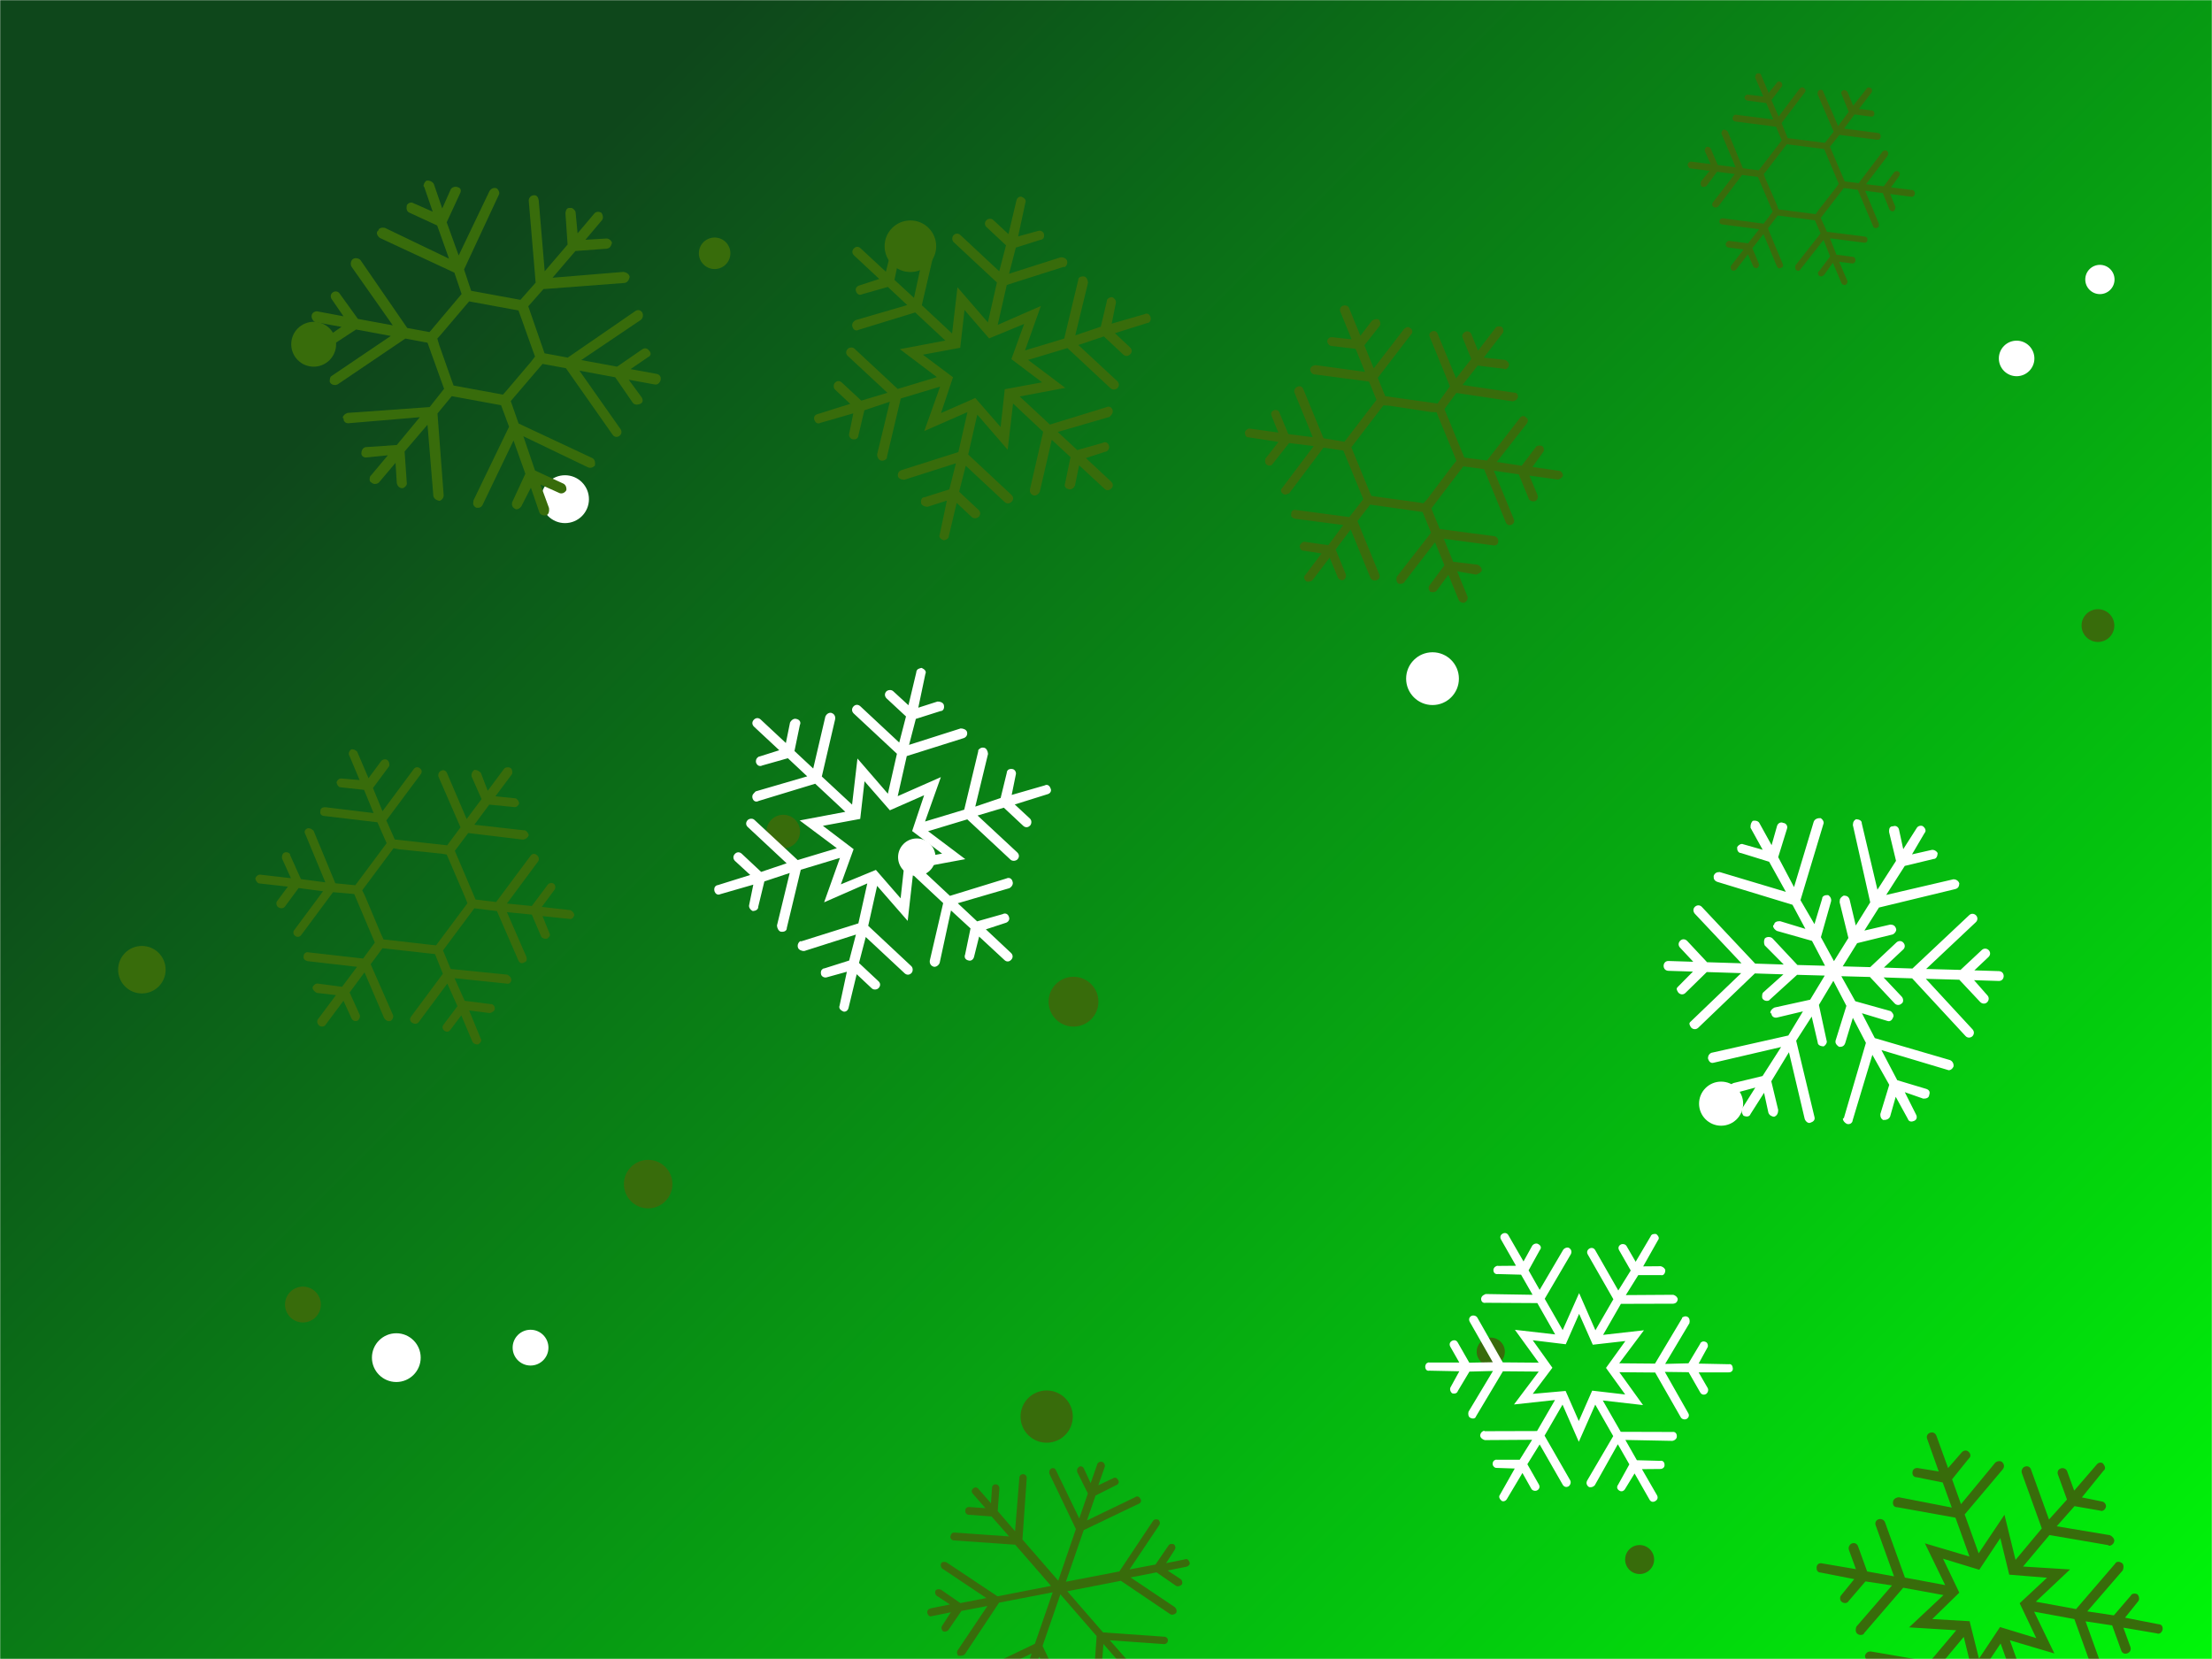 <svg xmlns="http://www.w3.org/2000/svg" version="1.1" xmlns:xlink="http://www.w3.org/1999/xlink" xmlns:svgjs="http://svgjs.dev/svgjs" width="1440" height="1080" preserveAspectRatio="none" viewBox="0 0 1440 1080"><g mask="url(&quot;#SvgjsMask2929&quot;)" fill="none"><rect width="1440" height="1080" x="0" y="0" fill="url(&quot;#SvgjsLinearGradient2930&quot;)"></rect><circle r="12.19" cx="596.83" cy="558.01" filter="url(#SvgjsFilter2931)" fill="rgba(255, 255, 255, 1)"></circle><circle r="17.18" cx="932.56" cy="441.8" filter="url(#SvgjsFilter2931)" fill="rgba(255, 255, 255, 1)"></circle><circle r="16.795" cx="592.665" cy="160.295" filter="url(#SvgjsFilter2931)" fill="rgba(56, 108, 11, 1)"></circle><circle r="15.87" cx="258" cy="883.81" filter="url(#SvgjsFilter2931)" fill="rgba(255, 255, 255, 1)"></circle><circle r="11.65" cx="345.38" cy="877.31" filter="url(#SvgjsFilter2931)" fill="rgba(255, 255, 255, 1)"></circle><circle r="14.61" cx="204.2" cy="224.1" filter="url(#SvgjsFilter2931)" fill="rgba(56, 108, 11, 1)"></circle><circle r="9.165" cx="970.475" cy="879.945" filter="url(#SvgjsFilter2931)" fill="rgba(56, 108, 11, 1)"></circle><circle r="10.26" cx="465.22" cy="164.89" filter="url(#SvgjsFilter2931)" fill="rgba(56, 108, 11, 1)"></circle><circle r="11.57" cx="1312.81" cy="233.34" filter="url(#SvgjsFilter2931)" fill="rgba(255, 255, 255, 1)"></circle><circle r="15.58" cx="367.82" cy="324.96" filter="url(#SvgjsFilter2931)" fill="rgba(255, 255, 255, 1)"></circle><circle r="16.225" cx="698.855" cy="652.095" filter="url(#SvgjsFilter2931)" fill="rgba(56, 108, 11, 1)"></circle><circle r="9.525" cx="1367.025" cy="181.945" filter="url(#SvgjsFilter2931)" fill="rgba(255, 255, 255, 1)"></circle><circle r="15.795" cx="421.945" cy="770.845" filter="url(#SvgjsFilter2931)" fill="rgba(56, 108, 11, 1)"></circle><circle r="10.93" cx="509.9" cy="541.34" filter="url(#SvgjsFilter2931)" fill="rgba(56, 108, 11, 1)"></circle><circle r="11.67" cx="197.21" cy="849.25" filter="url(#SvgjsFilter2931)" fill="rgba(56, 108, 11, 1)"></circle><circle r="10.67" cx="1365.75" cy="407.25" filter="url(#SvgjsFilter2931)" fill="rgba(56, 108, 11, 1)"></circle><circle r="14.35" cx="1120.43" cy="718.48" filter="url(#SvgjsFilter2931)" fill="rgba(255, 255, 255, 1)"></circle><circle r="9.44" cx="1067.39" cy="1015.25" filter="url(#SvgjsFilter2931)" fill="rgba(56, 108, 11, 1)"></circle><circle r="17.01" cx="681.37" cy="922.19" filter="url(#SvgjsFilter2931)" fill="rgba(56, 108, 11, 1)"></circle><circle r="15.465" cx="92.365" cy="631.265" filter="url(#SvgjsFilter2931)" fill="rgba(56, 108, 11, 1)"></circle><path d="M1405.4 1057.4L1383.4 1053.1 1391.9 1042.5C1392.8 1041.5 1392.8 1039.5 1391.5 1037.9 1389.9 1037.1 1387.9 1037.2 1387.1 1038.8L1376.1 1051.6 1358.8 1049 1381.9 1022.3C1382.6 1020.7 1382.6 1018.7 1381.6 1017.7 1379.7 1016.3 1377.7 1016.4 1376.9 1018L1351.5 1047.5 1325.3 1042.7 1347.6 1021.7 1317 1019.8 1334.2 999.3 1372.6 1005.9C1372.8 1006.5 1373.4 1006.3 1374 1006.1 1375.2 1005.7 1376.2 1004.6 1376.4 1003.2 1376.5 1001.8 1375.3 1000.2 1373.6 999.4L1338.9 993.6 1350.5 980.5 1367.2 983.4C1368 983.8 1368.6 983.6 1369.2 983.3 1369.8 983.1 1370.8 982.1 1371 980.7 1371.1 979.3 1369.9 977.7 1368.5 977.5L1355.3 974.8 1369.4 957.4C1371 956.2 1370.4 954.4 1369.1 952.8 1368.1 951.8 1366.1 951.8 1364.7 953.7L1350.3 970.4 1345.7 957.8C1345.1 956 1342.9 955.4 1341.7 955.9 1339.8 956.5 1339.1 958.1 1339.7 959.9L1345.6 976.2 1333.9 989.2 1322.2 956.7C1321.6 954.9 1320 954.1 1318.1 954.8 1316.9 955.2 1315.6 957.1 1316.2 958.9L1329.2 995 1312.1 1015.5 1304.9 986.1 1288.1 1011.2 1279 985.9 1303.8 956.5C1305.2 954.7 1304.5 952.9 1303.5 951.9 1302.5 950.9 1300.4 950.9 1298.9 952.2L1276.6 979.2 1270.8 963 1281.6 949.6C1283.2 948.3 1283.1 946.3 1281.3 944.9 1280.2 943.9 1278.2 944 1276.8 945.8L1268.2 955.7 1260.6 934.7C1259.9 932.9 1258.3 932.1 1256.5 932.7S1253.9 935 1254.6 936.8L1262.1 957.9 1249.1 955.8C1246.9 955.2 1245.3 956.5 1245.1 957.9 1244.6 960.1 1245.8 961.7 1247.9 961.7L1264.7 965.1 1270.6 981.4 1236.2 974.7C1234.2 974.8 1232.6 976 1232.4 977.4 1231.9 979.7 1233.1 981.3 1235.2 981.2L1273 988 1282.1 1013.3 1253.1 1004.7 1266.3 1031.9 1240.1 1027 1227.1 990.9C1226.4 989.1 1224.2 988.6 1223 989 1221.2 989.6 1220.4 991.3 1221.1 993.1L1233 1026.2 1215.5 1023 1209.6 1006.7C1209 1004.9 1207.3 1004.1 1205.5 1004.8 1204.3 1005.2 1203 1007.1 1203.6 1008.9L1208.2 1021.5 1186.4 1017.8C1184.2 1017.2 1182.6 1018.5 1182.6 1020.5 1182.5 1021.9 1183.1 1023.7 1185.1 1023.7L1207.1 1028 1198.6 1038.5C1197.6 1039.6 1197.7 1041.6 1198.7 1042.6 1199.8 1043.6 1201.2 1043.7 1201.8 1043.5 1202.4 1043.3 1203 1043.1 1203.4 1042.3L1214.4 1029.5 1231.7 1032.1 1208.6 1058.8C1207.8 1060.4 1207.9 1062.4 1208.9 1063.4 1210 1064.4 1211.4 1064.6 1212.6 1064.1 1213.2 1063.9 1213.2 1063.9 1213.6 1063.1L1239 1033.6 1265.2 1038.4 1242.8 1059.4 1273.5 1061.3 1256.3 1081.7 1217.9 1075.1C1216.5 1075 1214.7 1075.6 1214.1 1077.9 1214 1079.3 1215.2 1080.9 1216.8 1081.6L1251.6 1087.5 1240 1100.5 1223.3 1097.7C1221.7 1096.9 1220.1 1098.2 1219.5 1100.4 1219.3 1101.8 1220.6 1103.4 1222.2 1104.2L1235.2 1106.3 1221.1 1123.7C1219.5 1124.9 1220.1 1126.7 1221.4 1128.3 1222.2 1128.7 1223.6 1128.9 1224.2 1128.6 1224.8 1128.4 1225.4 1128.2 1225.8 1127.4L1240.2 1110.7 1244.7 1123.3C1245.4 1125.1 1247.6 1125.7 1248.8 1125.2L1248.8 1125.2C1250.6 1124.6 1251.4 1122.9 1250.8 1121.1L1244.9 1104.9 1256.6 1091.9 1268.2 1124.4C1268.9 1126.2 1270.5 1127 1272.3 1126.3S1274.9 1124 1274.3 1122.2L1261.3 1086.1 1278.4 1065.6 1285.6 1095 1302.4 1069.9 1311.5 1095.2 1286.7 1124.6C1285.3 1126.4 1286 1128.2 1287 1129.2 1288 1130.2 1290 1130.1 1291.6 1128.9L1314.1 1102.5 1319.7 1118.1 1308.9 1131.5C1307.3 1132.8 1307.4 1134.8 1309.2 1136.2 1310.2 1137.2 1312.3 1137.1 1313.9 1135.9L1322.3 1125.3 1329.9 1146.4C1330.5 1148.2 1332.2 1149 1334 1148.3S1336.6 1146.1 1335.9 1144.3L1328.3 1123.2 1341.4 1125.3C1342.2 1125.7 1342.8 1125.5 1343.4 1125.3 1344.6 1124.8 1345 1124 1345.4 1123.2 1345.9 1120.9 1344.7 1119.4 1342.6 1119.4L1325.7 1115.9 1319.9 1099.7 1354.3 1106.4C1354.9 1106.2 1355.5 1105.9 1356.1 1105.7 1357.3 1105.3 1357.7 1104.5 1358.1 1103.7 1358.6 1101.4 1357.4 1099.8 1355.3 1099.9L1317.5 1093.1 1308.4 1067.8 1337.4 1076.4 1324.2 1049.2 1350.4 1054 1363.4 1090.2C1364.1 1092 1366.3 1092.5 1367.5 1092.1 1369.3 1091.5 1370.1 1089.8 1369.4 1088L1357.7 1055.5 1375 1058.1 1380.9 1074.4C1381.5 1076.2 1383.1 1077 1384.9 1076.3S1387.5 1074 1386.9 1072.2L1382.3 1059.6 1404.1 1063.3C1404.9 1063.7 1405.5 1063.5 1406.1 1063.3 1406.7 1063 1407.7 1062 1407.9 1060.6 1408 1059.2 1407.4 1057.4 1405.4 1057.4ZM1325.6 1066.4L1302 1059.2 1288.3 1079.8 1282.2 1055.4 1257.9 1054 1275.5 1036.8 1264.9 1014.7 1288.5 1021.9 1302.2 1001.3 1308 1025.1 1332.6 1027.1 1314.8 1043.7 1325.6 1066.4Z" fill="rgba(56, 108, 11, 1)"></path><path d="M628.4 1076.5L650.4 1043.3 685.3 1036.6 673.7 1070.1 637.8 1087.3C637.8 1087.3 637.4 1087.7 637.4 1087.7 636.7 1088.3 636.6 1089.6 636.9 1090.7 637.5 1092.1 639.1 1092.5 640.2 1091.6L671.6 1076.4 666 1092.7 652.2 1099.6C652.2 1099.6 651.9 1099.9 651.9 1099.9 651.2 1100.5 651.1 1101.9 651.3 1102.9 651.9 1104.3 653.6 1104.8 654.7 1103.8L664.2 1099.4 659.9 1111.4C659.5 1112.3 660.4 1114.1 661.4 1114.5 662.7 1115.3 664.2 1114 664.6 1113L668.8 1101.1 673.3 1110.6C673.8 1112 675.5 1112.4 676.6 1111.5 678 1110.9 678.4 1109.3 677.5 1108.2L670.6 1094.4 676.5 1078.5 691.7 1109.8C692.3 1111.2 693.9 1111.7 695 1110.8 696.4 1110.2 696.9 1108.5 695.9 1107.4L678.7 1071.5 690.3 1037.9 713.9 1065.1 711.1 1105.1C711 1106.4 711.9 1107.5 713.3 1107.6 714.6 1107.7 715.7 1106.8 715.8 1105.4L718.3 1070.2 729.6 1083.2 728.6 1098.1C728.5 1099.5 729.4 1100.6 730.8 1100.7 732.1 1100.8 733.2 1099.8 733.3 1098.5L734 1088.3 742.8 1098.5C743.4 1099.9 745.1 1099.6 746.2 1098.7 747.3 1097.8 747.4 1096.4 746.5 1095.3L738.3 1085.9 748.4 1086.6C749.8 1086.7 750.9 1085.8 751 1084.4S750.1 1082 748.8 1081.9L733.9 1080.8 722.5 1067.8 757.7 1070.3C759.1 1070.3 760.2 1069.4 760.3 1068 760.4 1066.7 759.4 1065.6 758.1 1065.5L718.1 1062.7 694.8 1035.9 729.7 1029.1 761.8 1050.8C763.1 1051.6 764.5 1051 765.6 1050.1 766.4 1048.7 765.8 1047.3 764.9 1046.3L736 1026.9 752.9 1023.6 765.5 1032.3C766.8 1033.1 768.2 1032.5 769.3 1031.6 770.1 1030.3 769.5 1028.9 768.9 1028.2L760.1 1022.4 772.5 1019.9C773.6 1019.6 775 1018.4 774.4 1017 773.8 1015.6 772.9 1014.5 771.5 1015.1L759.1 1017.6 764.8 1008.8C765.6 1007.5 765 1006.1 764.3 1005.4 763.4 1005 762 1004.9 761.3 1005.5 761.3 1005.5 760.9 1005.8 760.9 1005.8L752.2 1018.5 735.3 1021.7 754.7 992.8C755.5 991.5 754.9 990.1 754.2 989.4 753.3 989 751.9 988.9 751.2 989.5 751.2 989.5 750.8 989.8 750.8 989.8L728.7 1023 693.9 1029.7 705.5 996.1 741.4 978.9C742.8 978.4 743.2 976.7 742.3 975.6 741.7 974.2 740 973.7 738.9 974.7L707.6 989.8 713.2 973.6 726.9 966.7C728.3 966.1 728.8 964.4 727.8 963.4 727.2 962 725.6 961.5 724.5 962.4L715 966.9 719.2 954.9C719.6 953.9 718.8 952.2 717.8 951.8 716.8 951.3 715.7 951.6 715 952.2 714.6 952.6 714.3 952.9 714.2 953.6L710 965.5 705.6 956C705 954.6 703.3 954.1 702.2 955.1 702.2 955.1 701.9 955.4 701.9 955.4 701.1 956 701 957.4 701.3 958.4L708.2 972.2 702.6 988.5 687.4 957.1C686.9 955.7 685.2 955.3 684.1 956.2 684.1 956.2 683.7 956.5 683.7 956.5 683 957.1 682.9 958.5 683.2 959.5L700.4 995.4 688.9 1029 665.6 1002.2 668.4 962.2C668.5 960.9 667.5 959.8 666.2 959.7 664.8 959.6 663.7 960.5 663.6 961.9L660.8 996.8 649.5 983.7 650.6 968.8C650.6 967.5 649.7 966.4 648.3 966.3S645.9 967.1 645.8 968.5L645.1 978.6 636.9 969.2C636 968.1 634.6 968 633.5 969 632.4 969.9 632.3 971.3 633.3 972.4L641.5 981.8 631.3 981.1C630.6 981 630 981 629.2 981.6S628.5 982.9 628.4 983.6C628.3 984.9 629.3 986 630.6 986.1L645.5 987.2 656.9 1000.2 621.6 997.7C621 997.7 620.3 997.6 619.6 998.3 619.2 998.6 618.8 999.6 618.7 1000.3 618.6 1001.6 619.6 1002.7 620.9 1002.8L660.9 1005.6 684.2 1032.4 649.4 1039.2 616.2 1017.1C615.2 1016.7 613.9 1016.6 613.1 1017.2 613.1 1017.2 612.8 1017.5 612.8 1017.5 612 1018.8 612.6 1020.2 613.2 1021L642.1 1040.3 625.2 1043.6 612.6 1034.9C611.6 1034.5 610.2 1034.4 609.5 1035 609.5 1035 609.1 1035.3 609.1 1035.3 608.4 1036.6 608.9 1038 609.6 1038.7L618.4 1044.5 605.9 1047C605.6 1047.3 604.9 1047.3 604.5 1047.6 603.8 1048.2 603.4 1049.2 603.7 1050.2 604.2 1051.6 605.2 1052.7 606.6 1052.1L619 1049.6 613.3 1058.4C612.5 1059.7 613.1 1061.1 613.7 1061.8 615 1062.6 616.4 1062 617.2 1061.4L625.9 1048.7 642.8 1045.5 623.4 1074.4C622.6 1075.7 623.2 1077.1 623.8 1077.9 625.9 1078 627.6 1077.8 628.4 1076.5Z" fill="rgba(56, 108, 11, 1)"></path><path d="M1130.2 175.5L1137.9 165.6 1141.3 173.3C1141.6 174.2 1142.8 174.7 1144 174.5 1144.9 173.8 1145.4 172.6 1145.1 171.8L1140.8 161.6 1148 152.4 1156.7 173.3C1157.3 174.6 1158.4 175.1 1159.3 174.4 1160.6 174.2 1161.1 173 1160.5 171.7L1150.9 148.7 1157.3 140.3 1181.5 143.4 1185.2 151.9 1168.8 172.8C1168.8 173.2 1168.7 173.6 1168.7 174 1168.6 174.4 1168.9 175.3 1169.2 175.7 1170.3 176.6 1171.6 176.4 1172.1 175.3L1187.1 156.2 1191.4 166.9 1184 176.8C1183.6 176.7 1183.6 177.1 1183.5 177.5 1183.4 178.3 1183.7 179.2 1184.5 179.7 1185.2 180.2 1186.4 179.9 1187.3 179.2L1193.2 171.1 1198.8 184.3C1199.1 185.2 1200.2 185.7 1201.5 185.5 1202.4 184.8 1202.9 183.7 1202.6 182.8L1197.3 170.4 1205.7 171.5C1206.9 171.7 1207.8 170.6 1207.9 169.8 1208.1 168.6 1207.4 167.3 1206.2 167.2L1195.5 165.8 1191.3 155.1 1213.5 158C1214.7 158.2 1215.6 157.5 1215.7 156.3 1215.9 155.1 1215.2 154.2 1214 154L1189.4 150.9 1185.3 141.9 1200.3 122.4 1209.4 123.6 1219.3 147.1C1219.6 148.3 1221.1 148.9 1222 148.2 1223.2 148 1223.4 146.8 1223.1 145.5L1214.2 124.2 1225.7 125.7 1230 136.3C1230.3 137.2 1231.8 137.8 1232.6 137.5S1234.1 135.7 1233.8 134.4L1230.5 126.3 1244.3 128.1C1245.5 128.3 1246.5 127.2 1246.6 126 1246.7 125.2 1246.1 123.9 1244.9 123.7L1231 122 1236.4 114.6C1236.9 113.8 1237.1 112.6 1236 111.7 1235.2 111.2 1233.6 111.4 1233.1 112.1L1226.3 121.3 1214.8 119.9 1228.8 101.5C1229.4 100.4 1229.5 99.2 1228.4 98.2 1227.7 97.7 1226 97.9 1225.5 98.7L1210 119.2 1200.9 118.1 1191.3 95.5 1197.5 87.8 1222.1 91C1223.3 91.1 1224.2 90.4 1224.3 89.2 1224.5 88 1223.9 86.7 1222.7 86.6L1200.5 83.7 1207.3 74.5 1218 75.9C1219.2 76.1 1220.1 75.4 1220.2 74.2 1220.4 73 1219.7 72.1 1218.5 71.9L1210.2 70.9 1218.4 60.2C1218.9 59.5 1218.7 57.9 1218 57.4 1216.8 56.8 1215.6 56.6 1215.1 57.8L1206.4 68.8 1202.7 59.8C1202 58.9 1200.9 58.4 1200 58.7 1199.2 59 1198.7 59.7 1198.6 60.5 1198.6 60.5 1198.6 60.9 1198.9 61.4L1203.5 72.8 1196.6 82 1187 59.8C1186.8 58.6 1185.6 58 1184.3 58.7 1183.9 59 1183.4 59.4 1183.3 60.2 1183.3 60.5 1183.2 60.9 1183.2 61.3L1193.7 85.7 1188 93 1163.8 89.9 1159.8 80.1 1174.8 60.3C1175.8 59.2 1175.5 57.9 1174.4 57.4 1173.7 56.5 1172.5 56.7 1171.5 57.8L1157.9 75.8 1153.2 65.1 1160 56.3C1160.5 55.6 1160.3 54.4 1159.6 53.5 1158.4 52.9 1157.3 52.8 1156.7 53.9L1151.4 60.5 1146.5 48.9C1146.2 47.7 1145 47.6 1143.8 47.8 1143.3 48.1 1142.8 48.9 1142.7 49.7 1142.7 49.7 1142.7 50.1 1142.6 50.5L1147.9 62.8 1138 61.6C1137.2 61.5 1135.9 62.1 1135.7 63.3 1135.6 64.5 1136.7 65.4 1137.5 65.5L1149.8 67.1 1154.4 77.8 1130.2 74.7C1129 74.5 1128.1 75.6 1127.9 76.8S1128.5 78.9 1129.7 79.1L1156.2 82.5 1159.9 91.4 1144.9 110.9 1134.6 109.5 1124.8 85.7C1124.1 84.8 1123 84.2 1121.7 84.5 1121.3 84.8 1120.8 85.6 1120.7 86.4 1120.6 86.8 1120.6 87.2 1120.9 87.6L1129.9 108.9 1118.3 107.4 1113.7 96.8C1113.4 95.9 1112.2 95.4 1111 95.6 1110.1 96.3 1109.6 97.4 1109.8 98.3L1113.6 106.8 1100.9 105.2C1100.1 105.1 1098.8 106.1 1098.7 106.9 1098.5 108.1 1099.5 109.5 1100.3 109.6L1113 111.2 1107.3 118.1C1107.2 118.5 1107.2 118.9 1107.1 119.3 1107 120.1 1107.3 120.9 1107.7 121.4 1108.8 121.9 1110.1 121.7 1111 121L1117.8 111.8 1129.3 113.3 1115.2 131.6C1114.3 132.7 1114.5 134 1115.3 134.5 1116.4 135.4 1117.6 135.2 1118.5 134.5L1134.1 113.9 1144.4 115.2 1154 137.8 1148.1 145.6 1121.5 142.1C1120.4 142 1119.5 142.7 1119.3 143.9 1119.2 145 1119.8 145.9 1121 146.1L1145.2 149.2 1138 158.4 1125.7 156.8C1124.9 156.7 1123.6 157.7 1123.4 158.9 1123.3 160.1 1124.3 161 1125.1 161.1L1135.1 162.4 1126.8 173.1C1126.8 173.5 1126.8 173.5 1126.7 173.9 1126.6 174.6 1126.9 175.5 1127.3 175.9 1128.4 176.5 1129.7 176.2 1130.2 175.5ZM1149.1 115.8L1148.2 113.3 1149.7 111.5 1161.8 95.7 1163.3 93.9 1165.6 94.2 1185.1 96.7 1187.5 97 1188.4 99.1 1196.1 117.5 1197 119.6 1195.5 121.8 1183.5 137.2 1182 139.4 1179.6 139.1 1160.2 136.6 1157.8 136.3 1156.9 133.8 1149.1 115.8Z" fill="rgba(56, 108, 11, 1)"></path><path d="M288.8 322L284.8 269.2 294.1 257.9 326.2 263.8 331.4 277.8 308.3 325.6C308.2 326.2 308.2 326.2 308.1 326.8 307.8 328.1 308.2 329.5 310 330.5 311.9 330.8 313.3 330.4 314.2 328.6L334.3 286.8 342 308.4 333.4 327C333.4 327 333.3 327.6 333.3 327.6 333.1 328.8 333.5 330.2 335.2 331.2 336.4 332.1 338.5 331.1 339.5 329.4L345.6 317.5 351.1 333.5C351.5 334.8 353.3 335.8 355.3 335.5S357.7 332.7 357.4 330.7L351.8 315.4 363.8 320.8C365.6 321.8 367.7 320.9 368.7 319.1 368.9 317.9 368.6 315.9 366.9 314.9L348.3 306.3 340.7 284 382.5 304.1C384.3 305.1 386.4 304.2 387.3 303 387.6 301.1 387.3 299.1 385.6 298.2L337.6 275.7 332.5 261.1 353.2 236.9 368.4 239.7 398.8 283C399.8 284.5 401.7 284.9 403.2 283.8S405 280.9 404 279.4L377.2 241.3 400.5 245.6 411.8 262C412.8 263.5 414.7 263.8 416.8 262.9S418.6 260 417.6 258.5L409.3 247.2 426.3 250.3C428.1 250.7 429.8 249 430.1 247.1 430.4 245.3 429.4 243.8 427.5 243.4L410.5 240.3 421.7 232.6C423.8 231.7 424.2 229.8 422.5 228.2 421.5 226.7 419.6 226.3 418.1 227.4L401.7 238.7 378.4 234.4 417.1 208.3C418.6 207.3 419 204.8 418 203.3S415.1 201.4 413.6 202.5L369.6 232.8 354.5 230 343.9 199.4 353.8 188.2 406.5 184.2C408.5 184 409.5 182.2 409.9 180.3 409.6 178.3 407.8 177.3 405.9 177L359.7 180.8 374.6 163.4 395 161.9C397 161.7 398 159.9 398.4 158 398 156.6 396.3 155 394.3 155.3L381.1 156.1 392 143.2C392.8 142 392.6 140 391.5 138.5 389.8 137.5 387.8 137.8 386.9 139L376 151.9 374.7 138C374.3 136.7 372.6 135 371.3 135.4 369.4 135.1 368.5 136.2 368.2 138.1 368.2 138.1 368.1 138.8 368.1 138.8L369.5 159.2 354.6 176.6 350.7 130.4C350.4 128.4 349.4 126.9 347.4 127.1 345.4 127.4 344.6 128.6 344.3 129.8 344.2 130.5 344.2 130.5 344.2 130.5L348.7 184 338.8 195.2 306.7 189.3 302.1 175.4 324.7 126.9C325.6 125.7 324.6 123.6 323.5 122.7 321.7 121.8 319.6 122.7 318.6 124.5L298.6 166.3 290.8 144.7 299.4 126.1C300.4 124.4 300.1 122.4 298.3 122 296.5 121 294.4 121.9 293.5 123.1L287.9 135.7 282.4 119.7C281.4 118.2 279.6 117.3 277.6 117.6 276.9 118.1 276 119.2 275.8 120.5 275.6 121.1 275.6 121.1 276.2 121.8L281.7 137.8 269 132.2C267.3 131.3 265.8 132.3 264.9 133.4 264.8 134.1 264.8 134.1 264.7 134.7 264.5 136 264.8 137.3 266 138.2L284.6 146.8 292.3 168.4 250.5 148.3C248.6 148 246.6 148.3 246.2 150.2 245.5 150.7 245.5 150.7 245.4 151.3 245.1 152.6 246.2 154.1 247.3 154.9L295.8 177.5 300.5 191.4 279.6 216.2 265.1 213.5 234.8 169.5C233.8 168.1 231.3 167.6 229.8 168.6S227.9 172.2 228.9 173.7L255.7 211.8 233 207.6 221.1 191.1C220.1 189.6 218.2 189.3 216.7 190.3 215.2 191.3 214.9 193.2 215.9 194.7L223.6 205.9 206.6 202.7C205.3 202.5 203.2 203.4 202.9 205.3 202.5 207.2 204.1 209.4 205.3 209.7L222.3 212.8 211.1 220.5C210.4 221 209.7 221.5 209.5 222.2 209.3 223.4 209.8 224.2 210.3 224.9 211.4 226.4 213.2 226.7 214.7 225.7L231.8 214.5 254.4 218.7 215.8 244.8C215 245.3 214.9 245.9 214.7 247.2 214.6 247.8 214.5 248.4 215 249.2 216 250.7 218.5 251.1 220 250.1L263.9 220.4 278.3 223.1 289.1 253.1 279.7 265 226.3 268.8C224.9 269.2 223.5 270.3 223.2 271.5 223.1 272.2 223.1 272.2 223.7 272.3 223.4 274.2 225 275.8 227.1 275.5L273.3 271.6 258.3 289.7 237.8 291.1C236.5 291.5 235.6 292.7 235.4 293.9 235.4 293.9 235.3 294.6 235.3 294.6 234.9 296.5 236.6 298.1 238.6 297.8L252.5 296.4 241.6 309.4C240.9 309.9 240.8 310.6 240.7 311.2 240.4 312.4 240.8 313.8 241.5 313.9 243.1 315.5 245.1 315.3 246.6 314.2L257.5 301.3 258.3 314.4C258.6 316.4 260.2 318 262.2 317.8 263.6 317.4 265.2 315.7 264.8 314.3L263.4 293.9 278.3 276.5 282.1 322.7C282.4 324.7 284.2 325.7 286.1 326.1 287.5 325.7 289.1 324 288.8 322ZM323.7 256.2L299.1 251.7 295.3 251 294 247.5 285.9 224.5 284.7 220.4 287.2 217.6 303 199 305.4 196.2 309.2 196.9 333.7 201.4 337.5 202.1 338.8 205.6 347 228.6 348.3 232.1 345.7 235.5 329.9 254.1 327.4 256.9 323.7 256.2Z" fill="rgba(56, 108, 11, 1)"></path><path d="M745.2 204.5L723.7 210.7 726.4 197.4C726.8 196.1 725.9 194.3 724 193.4 722.2 193.5 720.4 194.5 720.5 196.3L716.6 212.7 700 218.3 708.3 184C708.2 182.2 707.3 180.4 705.9 180 703.6 179.7 701.8 180.6 701.9 182.4L692.8 220.4 667.3 228.1 677.6 199.2 649.5 211.5 655.4 185.5 692.5 173.7C693 174.2 693.4 173.7 693.9 173.2 694.7 172.3 695.1 170.9 694.6 169.6 694.1 168.2 692.3 167.4 690.5 167.5L656.9 178.2 661.3 161.2 677.4 156.1C678.3 156.1 678.8 155.6 679.2 155.2 679.6 154.7 680 153.3 679.5 152 679 150.7 677.2 149.8 675.9 150.3L662.8 153.9 667.5 132C668.3 130.2 666.9 128.9 665.1 128.1 663.7 127.7 662 128.6 661.6 130.9L656.5 152.4 646.6 143.2C645.2 141.9 643 142.4 642.1 143.4 640.8 144.8 640.9 146.6 642.3 147.9L654.9 159.7 650.5 176.6 625.2 153C623.8 151.7 622 151.8 620.7 153.2 619.8 154.1 619.5 156.4 620.9 157.7L649 183.9 643.1 209.9 623.3 187 619.8 217.1 600.1 198.7 608.8 161.3C609.1 159 607.7 157.7 606.4 157.3 605 156.9 603.2 157.9 602.4 159.7L595 193.9 582.3 182.2 585.8 165.3C586.7 163.4 585.7 161.7 583.4 161.3 582 160.9 580.3 161.9 579.9 164.1L576.7 176.9 560.3 161.7C558.9 160.3 557.1 160.4 555.8 161.8S554.6 165 556 166.3L572.4 181.6 559.8 185.7C557.6 186.2 556.7 188 557.2 189.4 557.8 191.6 559.6 192.5 561.4 191.5L578 186.8 590.6 198.6 557 208.4C555.2 209.4 554.4 211.2 554.9 212.6 555.4 214.8 557.3 215.7 559 214.7L595.8 203.4 615.4 221.7 585.8 227.3 609.9 245.5 584.4 253.2 556.3 227C554.9 225.7 552.7 226.2 551.8 227.2 550.5 228.6 550.5 230.4 551.9 231.7L577.7 255.7 560.7 260.8 548 249C546.6 247.7 544.8 247.8 543.5 249.2 542.6 250.1 542.3 252.4 543.7 253.7L553.5 262.9 532.5 269.5C530.2 270 529.4 271.9 530.3 273.7 530.8 275 532.2 276.3 534 275.3L555.5 269.1 552.8 282.4C552.4 283.7 553.4 285.5 554.8 285.9 556.1 286.3 557.5 285.8 557.9 285.4 558.4 284.9 558.8 284.4 558.8 283.5L562.7 267.1 579.3 261.5 571 295.8C571 297.6 572 299.4 573.4 299.8 574.7 300.2 576.1 299.7 577 298.7 577.4 298.3 577.4 298.3 577.4 297.4L586.4 259.4 612 251.7 601.7 280.6 629.8 268.3 623.9 294.3 586.7 306.1C585.4 306.6 584.1 308 584.6 310.2 585.1 311.6 587 312.4 588.8 312.3L622.3 301.6 618 318.6 601.8 323.7C600 323.7 599.2 325.6 599.7 327.8 600.2 329.1 602.1 330 603.9 329.9L616.4 325.9 611.8 347.8C610.9 349.6 612.3 350.9 614.2 351.7 615.1 351.7 616.4 351.2 616.8 350.7 617.3 350.3 617.7 349.8 617.7 348.9L622.8 327.4 632.6 336.6C634 337.9 636.3 337.4 637.2 336.4L637.2 336.4C638.5 335 638.4 333.2 637 331.9L624.4 320.1 628.7 303.2 654 326.8C655.4 328.1 657.2 328 658.6 326.6S659.8 323.4 658.4 322.1L630.3 295.9 636.2 269.9 656 292.8 659.5 262.7 679.1 281.1 670.5 318.5C670.1 320.8 671.5 322.1 672.9 322.5 674.3 322.9 676 321.9 676.9 320.1L684.7 286.3 696.9 297.6 693.4 314.5C692.6 316.4 693.6 318.1 695.9 318.5 697.2 318.9 699 317.9 699.8 316.1L702.5 302.9 718.9 318.1C720.3 319.5 722.1 319.4 723.5 318S724.7 314.8 723.3 313.5L706.9 298.2 719.4 294.1C720.3 294.1 720.8 293.6 721.2 293.2 722.1 292.2 722.1 291.3 722 290.4 721.5 288.2 719.7 287.3 717.9 288.3L701.3 293 688.6 281.2 722.3 271.4C722.7 270.9 723.1 270.5 723.6 270 724.4 269 724.4 268.1 724.4 267.2 723.8 265 722 264.2 720.2 265.1L683.5 276.4 663.8 258.1 693.5 252.5 669.3 234.3 694.9 226.6 723 252.8C724.4 254.1 726.6 253.6 727.5 252.6 728.8 251.2 728.7 249.4 727.3 248.1L702 224.6 718.6 219 731.2 230.8C732.6 232.1 734.4 232 735.8 230.6S737 227.4 735.6 226.1L725.8 216.9 746.8 210.3C747.7 210.3 748.1 209.8 748.6 209.3 749 208.9 749.4 207.5 748.9 206.1 748.4 204.8 747 203.5 745.2 204.5ZM678.4 248.9L654.1 253.4 651.4 278 634.9 259.1 612.6 268.9 620.4 245.6 600.8 230.9 625.1 226.4 627.9 201.8 643.9 220.3 666.7 210.9 658.4 233.8 678.4 248.9Z" fill="rgba(56, 108, 11, 1)"></path><path d="M468.9 582.1L490.4 575.9 487.7 589.1C487.3 590.5 488.3 592.3 490.1 593.1 491.9 593 493.7 592.1 493.6 590.3L497.6 573.8 514.1 568.3 505.8 602.5C505.9 604.3 506.9 606.1 508.2 606.5 510.5 606.9 512.3 605.9 512.2 604.1L521.3 566.2 546.8 558.5 536.5 587.4 564.6 575.1 558.8 601.1 521.6 612.8C521.1 612.4 520.7 612.9 520.2 613.3 519.4 614.3 519 615.6 519.5 617 520 618.3 521.8 619.2 523.6 619.1L557.2 608.4 552.8 625.3 536.7 630.4C535.8 630.4 535.4 630.9 534.9 631.4 534.5 631.9 534.1 633.2 534.6 634.6 535.1 635.9 536.9 636.7 538.3 636.2L551.3 632.6 546.6 654.5C545.8 656.4 547.2 657.7 549 658.5 550.4 658.9 552.1 658 552.5 655.7L557.7 634.2 567.5 643.4C568.9 644.7 571.1 644.2 572 643.2 573.3 641.8 573.3 640 571.8 638.7L559.2 626.9 563.6 610 588.9 633.6C590.3 634.9 592.1 634.8 593.4 633.4 594.3 632.5 594.6 630.2 593.2 628.9L565.2 602.7 571 576.7 590.9 599.5 594.3 569.5 614 587.9 605.3 625.3C605 627.6 606.4 628.9 607.7 629.3 609.1 629.7 610.9 628.7 611.7 626.9L619.1 592.7 631.8 604.4 628.3 621.3C627.5 623.2 628.4 624.9 630.7 625.3 632.1 625.7 633.8 624.7 634.2 622.5L637.4 609.7 653.8 624.9C655.2 626.3 657 626.2 658.3 624.8S659.5 621.6 658.1 620.3L641.8 605 654.3 600.9C656.5 600.4 657.4 598.6 656.9 597.2 656.4 595 654.5 594.1 652.7 595.1L636.1 599.8 623.5 588 657.1 578.2C658.9 577.2 659.7 575.4 659.2 574 658.7 571.8 656.9 571 655.1 571.9L618.4 583.2 598.7 564.8 628.4 559.3 604.2 541.1 629.7 533.4 657.8 559.6C659.2 560.9 661.5 560.4 662.4 559.4 663.7 558 663.6 556.2 662.2 554.9L636.4 530.9 653.5 525.8 666.1 537.6C667.5 538.9 669.3 538.8 670.6 537.4 671.5 536.5 671.9 534.2 670.5 532.9L660.6 523.7 681.7 517.1C683.9 516.6 684.8 514.7 683.8 513 683.3 511.6 681.9 510.3 680.1 511.3L658.6 517.5 661.3 504.2C661.7 502.9 660.8 501.1 659.4 500.7 658 500.3 656.7 500.8 656.2 501.2 655.8 501.7 655.4 502.2 655.4 503.1L651.4 519.5 634.9 525.1 643.2 490.8C643.1 489 642.2 487.2 640.8 486.8 639.4 486.4 638.1 486.9 637.2 487.9 636.8 488.3 636.8 488.3 636.8 489.2L627.7 527.1 602.2 534.8 612.5 505.9 584.4 518.3 590.3 492.2 627.4 480.5C628.8 480 630.1 478.6 629.5 476.4 629 475 627.2 474.2 625.4 474.2L591.8 484.9 596.2 468 612.3 462.9C614.1 462.9 615 461 614.4 458.8 613.9 457.4 612.1 456.6 610.3 456.7L597.8 460.7 602.4 438.8C603.3 437 601.9 435.7 600 434.8 599.1 434.9 597.8 435.4 597.3 435.8 596.9 436.3 596.5 436.8 596.5 437.7L591.4 459.1 581.5 450C580.1 448.7 577.9 449.2 577 450.1L577 450.1C575.7 451.5 575.8 453.3 577.2 454.7L589.8 466.4 585.4 483.4 560.1 459.8C558.7 458.5 556.9 458.5 555.6 459.9S554.4 463.2 555.8 464.5L583.9 490.7 578 516.7 558.2 493.8 554.7 523.8 535 505.5 543.7 468.1C544 465.8 542.6 464.5 541.3 464.1 539.9 463.7 538.1 464.6 537.3 466.5L529.4 500.3 517.2 488.9 520.7 472C521.6 470.2 520.6 468.4 518.3 468 516.9 467.6 515.2 468.6 514.3 470.4L511.6 483.7 495.2 468.4C493.8 467.1 492 467.2 490.7 468.6S489.5 471.8 490.9 473.1L507.3 488.4 494.7 492.4C493.8 492.5 493.4 492.9 492.9 493.4 492.1 494.3 492.1 495.2 492.1 496.1 492.7 498.4 494.5 499.2 496.3 498.3L512.9 493.6 525.5 505.4 491.9 515.2C491.5 515.6 491 516.1 490.6 516.6 489.7 517.5 489.7 518.4 489.8 519.3 490.3 521.6 492.1 522.4 493.9 521.4L530.7 510.2 550.3 528.5 520.6 534.1 544.8 552.2 519.3 559.9 491.2 533.8C489.8 532.4 487.5 533 486.7 533.9 485.4 535.3 485.4 537.1 486.8 538.4L512.1 562 495.5 567.6 482.9 555.8C481.5 554.5 479.7 554.5 478.4 555.9S477.1 559.1 478.5 560.5L488.4 569.6 467.3 576.2C466.4 576.3 466 576.7 465.5 577.2 465.1 577.7 464.7 579.1 465.2 580.4 465.7 581.7 467.1 583 468.9 582.1ZM535.7 537.6L560 533.1 562.8 508.6 579.3 527.5 601.6 517.7 593.8 541 613.3 555.7 589 560.2 586.3 584.8 570.2 566.3 547.4 575.7 555.7 552.8 535.7 537.6Z" fill="rgba(255, 255, 255, 1)"></path><path d="M1015 306.5L997.6 304 1004.5 294.4C1005.4 293.5 1005.3 291.7 1004.1 290.4 1002.6 289.8 1000.9 289.9 1000 290.8L990.6 303.2 974.4 300.7 993.9 275.8C995 274.1 994.9 272.4 993.4 271.8 992.3 270.4 990.5 270.5 989.4 272.2L968 299.8 953.3 297.9 940.3 266.3 948.1 255.8 984.9 261.3C985.4 261.1 985.9 260.9 986.5 260.7 987 260.5 987.8 259.5 988.1 258.8 988.5 256.8 987.3 255.5 985.6 255.6L952.1 250.6 962 238 979.2 240.1C979.4 240.6 979.9 240.4 980.5 240.2 981.5 239.7 982.3 238.8 982.4 237.5 982.5 236.3 981.3 235 979.9 234.3L965.9 232.8 978.2 216.9C979 215.9 978.9 214.2 977.7 212.8 976.2 212.2 974.5 212.3 973.7 213.3L962.2 228.3 957.8 217.4C957.1 215.8 955.2 215.4 954.1 215.9 952.6 216.5 951.4 218.2 952.1 219.7L957.8 233.7 947.9 246.3 935.9 217.3C935.3 215.7 933.8 215.1 932.3 215.7 930.7 216.4 930.1 217.8 930.8 219.4L943.9 251.5 935.8 262.7 901.8 257.9 896.9 246 918.6 217.7C919.9 216.6 919.6 214.3 918.1 213.7 917 212.3 915.4 213 914.1 214.1L894.3 239.8 888.2 224.8 898.1 212.2C899 211.3 898.6 209 897.7 208.2S894.5 207.7 893.1 208.8L885.6 218.6 878.2 200.4C877.5 198.9 875.6 198.5 874 199.1 873 199.5 871.8 201.2 872.5 202.8L879.9 220.9 867.2 219.5C866 219.4 864.4 220 864 222 863.9 223.2 865.3 225.1 866.5 225.2L882.5 227.1 888.6 242.1 856.6 237.7C854.8 237.9 853.3 238.5 852.9 240.5 852.8 241.7 854.1 243.6 855.4 243.7L891.2 248.4 896.1 260.3 875.2 287.6 861.6 285.3 848.4 253.2C847.8 251.7 846.3 251 844.7 251.7 843.2 252.3 842.1 254 842.7 255.6L854.6 284.6 838.7 282.6 832.9 268.6C832.3 267.1 830.8 266.5 829.3 267.1 827.7 267.7 827.1 269.2 827.8 270.8L832.2 281.6 813.6 279C812.3 278.9 810.5 280.3 810.4 281.5 810.5 283.3 811.1 284.9 812.9 284.7L832.3 287.7 823.9 298.4C823.3 299.8 823.5 301.6 824.4 302.4 825.3 303.2 826.6 303.3 827.6 302.9 827.6 302.9 828.1 302.7 828.5 302L839.2 288.4 855.2 290.4 834.8 317.5C833.5 318.7 833.6 320.4 835.3 321.5 836 321.9 836.7 322.2 837.8 321.7 838.3 321.5 838.8 321.3 839.3 321.1L861.6 291.4 874.5 293.3 887.5 324.9 878.4 336.6 843.8 332C841.8 331.6 840.5 332.7 840.6 334.5 840 336 841.1 337.3 843.1 337.7L874.5 341.8 864.7 354.9 849.3 352.7C848 352.6 846.7 353.8 846.1 355.2 846.2 357 846.9 358.6 848.6 358.5L860.3 360.3 849.7 374.4C848.4 375.5 849 377.1 850.2 378.4 850.9 378.7 852.1 378.8 853.2 378.4 853.2 378.4 853.7 378.2 854.2 378L865.6 363 870.9 375.9C871.4 377 873 378.1 874.6 377.5 876.1 376.8 876.5 374.8 876.1 373.8L869.5 357.7 879.3 344.7 892.2 376.3C892.9 377.8 894.9 378.2 896.4 377.6S898.6 375.5 897.9 373.9L883.7 339.2 892 328.5 926.1 333.3 931.6 346.8 909.4 375.3C908.8 376.7 908.9 378.5 910.1 379.8 910.8 380.1 912 380.2 913.1 379.8 913.6 379.6 914.1 379.4 914.4 378.7L934.2 353 940.3 368 930.6 381.1C929.7 382.1 929.9 383.8 931 385.2 932.5 385.8 934.2 385.6 935.1 384.7L942.9 374.2 949.7 390.8C950.1 391.8 952.3 392.8 953.3 392.3 954.9 391.7 955.8 389.5 955.4 388.5L948.6 371.9 961 374.1C961.5 373.9 962 373.6 962.5 373.4 963.6 373 964.4 372.1 964.7 371.3 964.6 369.6 963.4 368.2 961.9 367.6L946 365.7 939.9 350.7 971.9 355C973.9 355.4 975.2 354.3 975.3 353 975.7 351.1 974.6 349.7 973.1 349.1L937.3 344.4 931.8 331 952.6 303.6 966.1 305.4 980.3 340.1C981 341.7 982.4 342.3 984 341.6 985.5 341 986.1 339.5 985.5 338L972.5 306.4 988.7 308.8 995.3 324.9C995.7 325.9 997.9 326.8 999.4 326.2 1001 325.6 1001.4 323.6 1001 322.5L995.6 309.6 1014.3 312.2C1014.8 312 1014.8 312 1015.3 311.8 1016.3 311.4 1017.2 310.4 1017.5 309.7 1017.4 307.9 1016.2 306.6 1015 306.5ZM929.2 324.8L926.7 327.6 923.5 327.1 895.9 323.3 892.7 322.8 891.4 319.7 881 294.3 879.7 291.2 881.7 288.6 898.6 266.5 900.6 263.9 904.3 264.1 931.4 268.2 935.2 268.4 936.4 271.5 946.9 296.9 948.1 300 945.7 302.9 929.2 324.8Z" fill="rgba(56, 108, 11, 1)"></path><path d="M930.5 892.3L950 892.7 944.3 903.1C943.7 904.1 944 905.9 945.3 907 946.8 907.5 948.6 907.1 949 905.6L956.6 892.9 971.9 892.5 956 919C955.6 920.5 955.9 922.3 957 922.9 958.8 923.9 960.5 923.5 960.9 922L978.4 892.7 1001.7 892.9 985.6 914.3 1012.3 911.4 1000.6 931.6 966.5 931.7C966.2 931.2 965.7 931.5 965.2 931.8 964.3 932.3 963.6 933.4 963.6 934.6 963.7 935.9 965 937.1 966.6 937.5L997.4 937.3 989.3 950.3 974.5 950.3C973.8 950.1 973.3 950.4 972.8 950.7 972.3 950.9 971.6 952 971.7 953.2 971.8 954.5 973.1 955.7 974.3 955.6L986.1 956 976.5 973C975.4 974.4 976.2 975.8 977.5 977 978.6 977.7 980.3 977.3 981.2 975.5L991.1 958.9 996.9 969.2C997.7 970.6 999.7 970.8 1000.7 970.2 1002.2 969.4 1002.6 967.8 1001.8 966.4L994.3 953.2 1002.3 940.3 1017.3 966.5C1018.2 968 1019.7 968.4 1021.1 967.6 1022.1 967 1023 965.2 1022.2 963.7L1005.5 934.6 1017.2 914.4 1027.8 938.6 1038.5 914.4 1050.2 934.9 1033.2 963.9C1032.3 965.7 1033.2 967.2 1034.2 967.9 1035.2 968.5 1037 968.2 1038.2 966.9L1053.2 940.2 1060.7 953.3 1053.4 966.5C1052.3 967.9 1052.6 969.6 1054.4 970.5 1055.5 971.2 1057.2 970.8 1058.1 969L1064.1 959.2 1073.8 976.2C1074.6 977.7 1076.1 978.1 1077.6 977.2S1079.5 974.9 1078.7 973.4L1068.9 956.4 1080.5 956.3C1082.5 956.4 1083.7 955.1 1083.6 953.8 1083.7 951.8 1082.4 950.6 1080.7 951L1065.6 950.6 1058.1 937.4 1088.7 938C1090.5 937.7 1091.7 936.3 1091.6 935.1 1091.7 933.1 1090.4 931.9 1088.7 932.2L1055.1 932.1 1043.4 911.7 1069.6 914.7 1054.2 893.3 1077.5 893.5 1094.2 922.7C1095 924.1 1097 924.3 1098 923.7 1099.4 922.9 1099.9 921.3 1099 919.9L1083.8 893.1 1099.3 893.3 1106.8 906.4C1107.6 907.9 1109.2 908.3 1110.6 907.5 1111.6 906.9 1112.5 905.1 1111.7 903.6L1105.8 893.4 1125.2 893.4C1127.2 893.5 1128.4 892.2 1128 890.4 1127.9 889.2 1127.1 887.7 1125.4 888.1L1105.8 887.7 1111.5 877.3C1112.2 876.3 1111.8 874.5 1110.8 873.8 1109.7 873.1 1108.5 873.2 1108 873.5 1107.5 873.8 1107 874 1106.8 874.8L1099.2 887.5 1084 887.9 1099.8 861.4C1100.2 859.9 1099.9 858.1 1098.8 857.4 1097.8 856.7 1096.6 856.8 1095.6 857.4 1095.1 857.6 1095.1 857.6 1094.9 858.4L1077.4 887.7 1054.1 887.5 1070.2 866 1043.6 869 1055.2 848.8 1089.3 848.7C1090.6 848.6 1092 847.8 1092.2 845.8 1092.1 844.5 1090.8 843.3 1089.3 842.9L1058.4 843.1 1066.5 830.1 1081.3 830.1C1082.8 830.5 1084 829.2 1084.1 827.1 1084.1 825.9 1082.7 824.7 1081.2 824.3L1069.7 824.4 1079.3 807.4C1080.5 806 1079.6 804.6 1078.3 803.4 1077.5 803.2 1076.3 803.3 1075.8 803.5 1075.3 803.8 1074.8 804.1 1074.6 804.8L1064.8 821.4 1058.9 811.2C1058.1 809.8 1056.1 809.6 1055.1 810.2L1055.1 810.2C1053.6 811 1053.2 812.5 1054.1 814L1061.6 827.1 1053.5 840.1 1038.5 813.9C1037.7 812.4 1036.1 812 1034.7 812.8S1032.8 815.2 1033.6 816.6L1050.3 845.8 1038.6 866 1028 841.8 1017.3 865.9 1005.6 845.5 1022.6 816.5C1023.5 814.7 1022.7 813.2 1021.6 812.5 1020.6 811.8 1018.8 812.2 1017.7 813.5L1002.3 839.7 995.1 827 1002.4 813.8C1003.6 812.5 1003.2 810.8 1001.4 809.9 1000.4 809.2 998.6 809.5 997.5 810.9L991.8 821.2 982 804.2C981.2 802.7 979.7 802.3 978.2 803.1S976.3 805.5 977.2 807L986.9 824 975.4 824.1C974.6 823.9 974.1 824.2 973.6 824.5 972.7 825 972.4 825.8 972.2 826.5 972.1 828.6 973.4 829.7 975.2 829.4L990.2 829.8 997.7 842.9 967.1 842.4C966.6 842.7 966.1 842.9 965.6 843.2 964.7 843.8 964.4 844.5 964.2 845.3 964.1 847.3 965.4 848.5 967.2 848.1L1000.8 848.3 1012.4 868.7 986.2 865.7 1001.7 887.1 978.3 886.9 961.7 857.7C960.8 856.3 958.8 856.1 957.8 856.7 956.4 857.5 956 859 956.8 860.5L971.8 886.8 956.5 887.1 949 874C948.2 872.5 946.7 872.1 945.2 872.9S943.3 875.3 944.2 876.8L950 887 930.7 887C929.9 886.8 929.4 887.1 928.9 887.4 928.4 887.6 927.8 888.7 927.8 889.9 927.9 891.2 928.7 892.7 930.5 892.3ZM997.8 872.5L1019.3 875.1 1028 855.3 1036.9 875.4 1058.1 873 1045.5 890.5 1058 907.8 1036.5 905.3 1027.8 925.1 1019.2 905.5 997.8 907.4 1010.6 890.4 997.8 872.5Z" fill="rgba(255, 255, 255, 1)"></path><path d="M1181.2 727.1L1169.3 677.5 1179.4 661.8 1183.3 678.5C1183.3 680.4 1185.2 681.1 1187.1 681.2 1188.4 680.6 1189.7 678.7 1189.1 677.4L1184.1 654.2 1193.5 638.5 1202 654.8 1194.9 677.6C1194.9 677.6 1194.9 678.2 1194.9 678.2 1194.8 679.5 1196.1 680.8 1197.3 681.5 1199.2 681.6 1200.5 681 1201.2 679.1L1206.2 662.6 1214.7 678.9 1200.4 727.7C1200.4 727.7 1199.7 728.3 1199.7 728.3 1199.7 729.6 1200.9 730.9 1202.2 731.6 1204.1 732.3 1206 731.1 1206.1 729.2L1218.9 686.7 1229.9 706.2 1224.1 725.2C1224.1 725.2 1224.1 725.2 1224.1 725.9 1224.1 727.2 1224.7 728.5 1225.9 729.1 1227.9 729.2 1229.8 728.6 1230.5 726.7L1234.1 714 1242 728.4C1242.6 730.3 1244.5 730.4 1245.8 729.8 1247.7 729.2 1248.4 727.3 1247.2 725.3L1240 711 1252 715.2C1253.9 715.3 1255.8 714.7 1255.9 712.8 1256.6 710.9 1256 709.6 1254.1 708.9L1235.1 703.2 1224.8 683.6 1267.9 696.5C1269.2 697.2 1271.1 696 1271.8 694.1 1271.9 692.8 1271.3 690.8 1269.4 690.1L1220.5 675.8 1212.1 659.6 1228.6 664.6C1230.5 665.3 1231.8 664 1232.5 662.1 1233.2 660.9 1231.9 658.9 1230.7 658.2L1207.8 651.8 1198.7 635.5 1217.3 636 1233.4 653.2C1234.6 654.5 1236.6 654.6 1237.9 653.3 1239.2 652.7 1239.3 650.2 1238 648.8L1226.2 636.3 1244.8 636.9 1279.5 674.4C1280.7 675.8 1282.7 675.8 1284 674.6 1285.3 673.3 1285.3 671.4 1284.1 670.1L1253.7 637.2 1275.5 637.8 1289.1 652.3C1290.4 653.6 1292.3 653.7 1293.6 652.5 1294.9 651.2 1295 649.3 1293.8 648L1285.1 638.1 1301.1 638.6C1303 638.7 1304.3 637.4 1304.4 635.5 1304.4 633.6 1303.2 632.3 1301.3 632.2L1285.3 631.7 1294.5 623C1295.8 621.8 1295.9 619.9 1294.7 618.6S1291.5 617.2 1290.2 618.4L1276.3 631.4 1253.9 630.8 1286.2 600.4C1287.6 599.1 1287.6 597.2 1286.4 595.9 1285.1 594.6 1283.2 594.5 1281.9 595.8L1245 630.5 1226.4 629.9 1239 618.1C1240.3 616.9 1240.3 615 1239.1 613.7 1237.9 612.3 1235.9 612.3 1234.6 613.5L1217.5 629.6 1199.6 629.1 1209 614 1232.2 608.3C1233.5 607.7 1234.9 605.8 1234.3 604.5 1233.7 602.6 1232.4 601.9 1230.5 601.9L1213.7 605.8 1223.2 590.8 1272.8 578.8C1274.8 578.3 1275.4 577 1275.5 575.1 1274.9 573.1 1273 572.4 1271.7 572.4L1227.9 582.6 1240 563.7 1258.7 559.2C1260.6 559.2 1261.3 557.3 1261.4 555.4 1260.8 554.1 1258.9 552.8 1257 553.4L1244.7 556.2 1252.8 542.4C1254.1 541.1 1253.6 539.2 1251.7 537.8 1250.4 537.2 1248.5 537.7 1247.8 539L1239 552.8 1236.2 539.9C1235.7 538 1233.8 537.3 1232.5 537.9 1230.5 537.8 1229.9 539.1 1229.8 540.4 1229.8 541 1229.8 541 1229.8 541.7L1234.3 560.4 1222.2 579.2 1212 536C1212.1 534.1 1210.2 533.4 1208.3 533.3 1207 533.9 1206.3 535.2 1206.3 536.4 1206.2 537.1 1206.2 537.1 1206.2 537.1L1217.5 587.4 1208.1 602.5 1204.1 585.7C1203.5 583.7 1202.3 583.1 1200.3 583 1199 583.6 1197.7 584.8 1197.7 586.1 1197.7 586.8 1197.7 586.8 1197.6 587.4L1203.3 610.6 1193.9 625.7 1185.4 610.1 1191.9 587.2C1192.6 585.3 1191.4 583.4 1190.1 582.7 1188.2 582.6 1186.2 583.2 1186.2 585.1L1181.2 601.6 1172.1 586 1187 536.5C1187.7 535.2 1186.5 533.3 1185.2 532.6 1183.3 532.5 1181.4 533.1 1180.7 535L1167.9 577.5 1157.6 558 1163.3 539.6C1164 537.7 1162.7 535.8 1160.8 535.7 1159.6 535 1157.6 535.6 1156.9 537.5L1153.3 550.2 1145.4 535.9C1144.8 534.6 1142.9 533.9 1141 534.4 1140.3 535.1 1139.7 536.3 1139.6 537.6 1139.6 537.6 1139.6 538.2 1139.6 538.9L1147.5 553.2 1134.8 549.6C1133.5 548.9 1131.6 550.2 1130.9 551.4 1130.9 552.1 1130.9 552.1 1130.9 552.1 1130.8 554 1132 555.3 1133.3 555.3L1151.7 561 1162.6 580.6 1119.5 567.7C1117.6 567.7 1116.3 568.3 1115.6 570.2 1115.6 570.2 1115.6 570.8 1115.6 570.8 1115.5 572.1 1116.1 573.4 1118 574.1L1166.9 589 1175.3 604.7 1158.9 599.7C1156.9 599.6 1155 600.2 1154.9 602.1 1154.3 602.1 1154.3 602.7 1154.3 602.7 1154.2 604 1155.5 605.3 1156.7 606L1179.6 612.5 1188.1 628.7 1170.1 628.2 1154 611C1152.8 609.7 1150.2 609.6 1148.9 610.9 1148.2 612.1 1148.2 614.1 1148.8 615.4L1161.2 627.9 1142.6 627.3 1107.9 590.4C1106.7 589.1 1104.8 589 1103.4 590.3 1102.1 591.5 1102.1 593.4 1103.3 594.8L1133.7 627.1 1111.3 626.4 1098.3 612.5C1097 611.2 1095.1 611.1 1093.8 612.4S1092.4 615.5 1093.7 616.9L1102.3 626.1 1086.3 625.6C1084.4 625.5 1083.1 626.8 1083 628.7 1083 630.6 1084.2 631.9 1086.1 632L1102.1 632.5 1092.9 641.8C1092.2 642.4 1091.6 643.1 1091.5 643.7 1091.5 644.3 1092.1 645.6 1092.7 646.3 1094 647.6 1095.9 647.7 1097.2 646.4L1111.1 632.8 1133.5 633.5 1101.2 664.5C1100.5 665.1 1099.8 665.7 1099.8 666.4 1099.8 667 1100.4 668.3 1101 669 1102.3 670.3 1104.2 670.3 1105.5 669.1L1142.4 633.7 1161 634.3 1147.8 646.1C1147.2 646.7 1147.1 648 1147.1 648.6 1147.1 649.2 1147.1 649.9 1147.7 650.5 1148.9 651.9 1151.5 651.9 1152.2 650.7L1169.9 634.6 1187.9 635.1 1178.4 650.8 1155.2 655.9C1153.9 656.5 1152.6 657.7 1152.5 659 1152.5 659.7 1152.5 659.7 1153.2 659.7 1153.1 661.6 1155 662.9 1156.9 662.4L1173.7 658.4 1164.2 674.1 1114 685.4C1112.7 686 1112 687.2 1111.9 688.5 1111.9 689.1 1111.9 689.1 1111.9 689.1 1112.5 691.1 1113.7 692.4 1115.7 691.8L1159.5 681.6 1147.4 700.5 1128.7 705C1126.8 705.6 1126.1 706.9 1126.1 708.1 1126.1 708.1 1126 708.8 1126 708.8 1126.6 710.7 1128.5 711.4 1129.8 711.5L1142.7 708 1134 721.8C1133.9 722.5 1133.9 723.1 1133.9 723.8 1133.9 724.4 1134.5 725.7 1135.1 726.4 1137 727.1 1138.9 727.1 1139.6 725.2L1148.4 711.4 1151.2 724.3C1151.8 726.2 1153.7 726.9 1154.9 727 1156.9 726.4 1157.6 724.5 1157.6 722.6L1153.1 703.9 1164.6 685 1174.8 728.2C1175.3 730.1 1177.2 731.5 1178.5 730.9 1180.4 730.3 1181.8 729.1 1181.2 727.1Z" fill="rgba(255, 255, 255, 1)"></path><path d="M227.3 491.6L234.1 507.8 222.3 506.8C221.1 506.6 219.6 507.6 219.1 509.3 219.3 510.8 220.3 512.3 221.5 512.5L237 514.2 243.2 529.3 211.9 525.5C209.8 525.4 208.4 526.4 208.6 528 208.1 529.7 209.1 531.1 211.1 531.2L245.7 535.3 251.7 548.9 231.3 576.3 218.3 575 204.1 540.7C203.6 540.3 203.2 540 202.7 539.7 202.3 539.3 201 539.1 200.3 539.2 198.4 539.9 197.8 541.6 198.8 543.1L211.8 574.4 195.9 572.3 188.8 556.5C189.1 556.1 188.7 555.8 188.2 555.4 187.3 554.8 186.1 554.5 185 555.1 183.9 555.7 183.3 557.3 183.6 558.9L189.4 571.7 169.5 569.4C168.3 569.2 166.8 570.2 166.2 571.9 166.5 573.4 167.5 574.9 168.7 575.1L187.4 577.2 180.4 586.6C179.4 587.9 180.1 589.8 181 590.5 182.3 591.5 184.4 591.6 185.4 590.3L194.4 578.1 210.3 580.2 191.6 605.4C190.6 606.7 190.8 608.3 192.2 609.3 193.5 610.3 195.1 610 196.1 608.7L216.8 580.8 230.6 582 244 613.6 236.4 624 201 620C199.3 619.4 197.5 620.9 197.7 622.5 197.2 624.2 198.5 625.2 200.2 625.7L232.4 629.4 222.7 642.4 206.8 640.3C205.5 640.1 203.7 641.6 203.5 642.8S204.8 645.8 206.4 646.4L218.7 647.8 207 663.5C206 664.9 206.6 666.8 208 667.8 208.9 668.5 210.9 668.6 211.9 667.2L223.6 651.5 228.9 663.1C229.5 664.2 230.8 665.2 232.7 664.5 233.8 664 234.7 661.8 234.2 660.7L227.6 646.1 237.3 633 250.1 662.8C251.1 664.2 252.4 665.2 254.3 664.6 255.5 664 256.4 661.9 255.8 660.7L241.3 627.7 249 617.3 283.2 621.1 288.3 633.9 267.6 661.8C266.6 663.2 266.8 664.7 268.1 665.7 269.5 666.7 271.5 666.8 272.5 665.5L291.2 640.3 297.8 655 288.7 667.1C287.7 668.4 288 670 289.3 671 290.7 672 292.2 671.8 293.2 670.4L300.3 661 307.6 678.3C308.2 679.4 310.3 680.3 311.4 679.8 312.9 678.8 313.9 677.4 312.9 676L305.4 657.8 318.8 659.5C320.4 659.2 321.9 658.2 322.1 657 322.3 655.7 321.7 654.6 320.8 654 320.8 654 320.4 653.6 319.6 653.7L302.5 651.5 295.9 636.8 329.6 640.3C331.3 640.8 332.8 639.8 332.9 637.8 332.7 637 332.6 636.2 331.7 635.5 331.3 635.2 330.8 634.9 330.4 634.5L293.4 630.8 288.4 618.7 308.8 591.3 323.5 593.1 337.4 625.1C338.1 627 339.8 627.6 341.2 626.5 342.8 626.3 343.3 624.6 342.6 622.7L330 593.8 346.2 595.4 352.3 609.7C352.9 610.8 354.6 611.4 356.1 611.1 357.6 610.1 358.6 608.8 357.6 607.3L353.2 596.4 370.7 598.2C372.3 598.7 373.3 597.4 373.9 595.7 373.8 594.9 373.2 593.8 372.3 593.1 372.3 593.1 371.9 592.8 371.4 592.5L352.7 590.4 361 579.2C361.7 578.3 361.8 576.3 360.5 575.3 359.1 574.3 357.2 575 356.6 575.9L346.2 589.8 330 588.2 350.3 560.8C351.3 559.4 350.7 557.5 349.3 556.5S346.4 555.7 345.4 557.1L323 587.2 309.6 585.6 296.1 553.9 304.8 542.3 340.6 546.6C342.2 546.3 343.7 545.3 344.2 543.7 344.1 542.9 343.5 541.8 342.6 541.1 342.2 540.7 341.7 540.4 340.9 540.5L308.8 536.9 318.5 523.8 334.7 525.4C336 525.7 337.4 524.6 338 523 337.7 521.4 336.7 519.9 335.5 519.7L322.5 518.4 333.2 504.1C333.8 503.2 333.5 500.8 332.6 500.1 331.2 499.1 328.9 499.5 328.2 500.4L317.5 514.8 313 503C312.6 502.7 312.1 502.4 311.7 502 310.8 501.4 309.5 501.1 308.7 501.2 307.3 502.3 306.7 503.9 307 505.5L313.5 520.2 303.8 533.2 291.1 503.5C290.4 501.6 288.7 501 287.6 501.6 285.7 502.2 285.1 503.9 285.4 505.5L299.8 538.6 291.1 550.3 257 546.5 251.5 534.1 273.9 504C274.9 502.6 274.7 501.1 273.3 500.1 272 499.1 270.4 499.3 269.4 500.6L249 528.1 242.8 513 253.2 499C253.8 498.1 253.5 495.8 252.2 494.8 250.8 493.8 248.9 494.5 248.2 495.4L239.9 506.6 232.5 489.3C232.1 488.9 232.1 488.9 231.6 488.6 230.7 487.9 229.5 487.7 228.7 487.8 227.3 488.8 226.7 490.5 227.3 491.6ZM287.1 555.7L290.8 556.3 292.1 559.3 303.1 584.9 304.3 588 302.3 590.7 285.9 612.7 283.9 615.4 280.7 615.1 253 611.9 249.7 611.6 248.1 608.2 237.5 583 235.8 579.6 237.8 576.9 254.2 554.9 256.2 552.2 259.9 552.9 287.1 555.7Z" fill="rgba(56, 108, 11, 1)"></path></g><defs><mask id="SvgjsMask2929"><rect width="1440" height="1080" fill="#ffffff"></rect></mask><linearGradient x1="6.25%" y1="-8.33%" x2="93.75%" y2="108.33%" gradientUnits="userSpaceOnUse" id="SvgjsLinearGradient2930"><stop stop-color="rgba(14, 71, 27, 1)" offset="0.19"></stop><stop stop-color="rgba(0, 246, 9, 1)" offset="1"></stop></linearGradient><filter id="SvgjsFilter2931"><feGaussianBlur stdDeviation="1"></feGaussianBlur></filter></defs></svg>